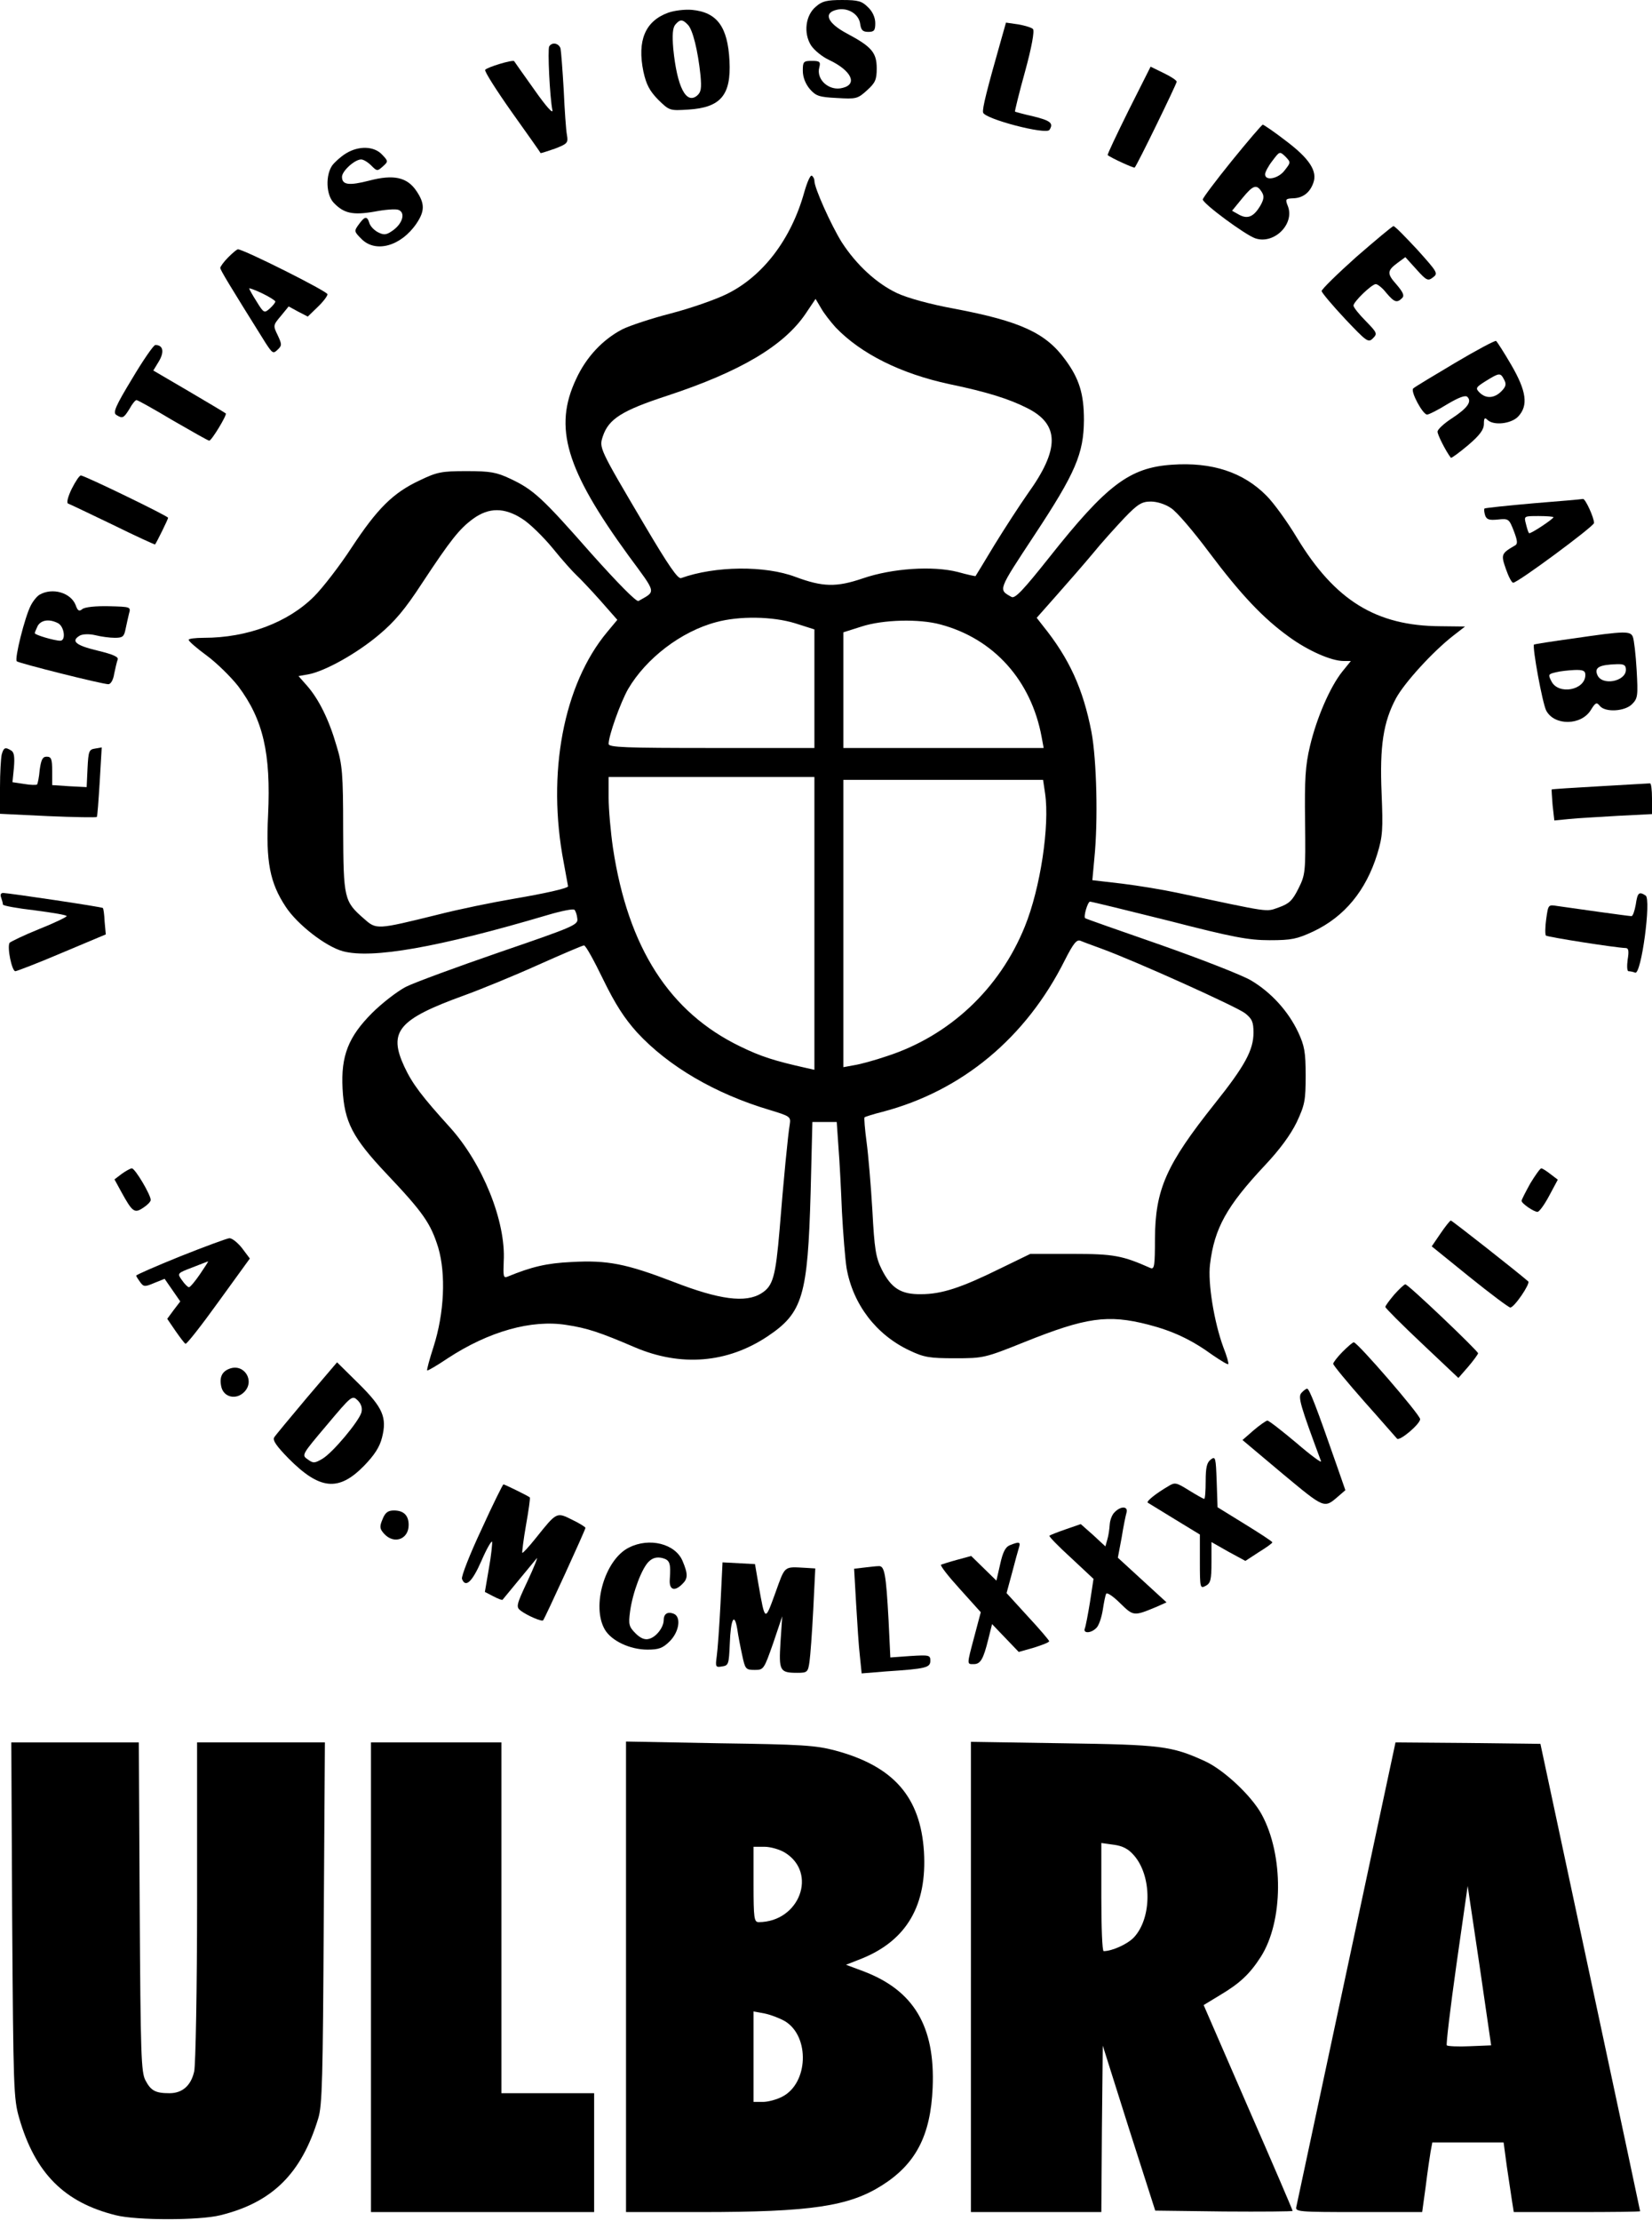 <?xml version="1.0" standalone="no"?>
<!DOCTYPE svg PUBLIC "-//W3C//DTD SVG 20010904//EN"
 "http://www.w3.org/TR/2001/REC-SVG-20010904/DTD/svg10.dtd">
<svg version="1.0" xmlns="http://www.w3.org/2000/svg"
 width="570pt" height="766pt" viewBox="0 0 570 766"
 preserveAspectRatio="xMidYMid meet">

<g transform="translate(0,766) scale(0.1,-0.1)"
fill="#000000" stroke="none">
<path d="M2815 7637 c-36 -30 -43 -91 -17 -133 11 -17 39 -40 63 -51 76 -36
99 -83 47 -96 -46 -13 -93 28 -81 71 5 19 1 22 -26 22 -29 0 -31 -3 -31 -34 0
-22 9 -45 24 -63 21 -24 32 -28 93 -31 67 -4 72 -3 104 26 29 26 34 37 34 76
0 55 -18 75 -102 120 -68 36 -83 71 -37 82 38 10 78 -14 82 -49 3 -21 9 -27
28 -27 20 0 24 5 24 30 0 19 -9 40 -25 55 -21 21 -33 25 -89 25 -53 0 -70 -4
-91 -23z"/>
<path d="M2305 7616 c-79 -29 -107 -96 -85 -203 10 -45 21 -66 51 -97 39 -38
40 -38 104 -34 112 7 148 50 142 168 -6 118 -43 168 -130 176 -23 2 -60 -2
-82 -10z m68 -41 c17 -16 35 -89 44 -175 4 -45 2 -58 -12 -70 -38 -31 -69 31
-82 162 -4 48 -2 72 7 83 16 19 25 19 43 0z"/>
<path d="M3456 7529 c-52 -183 -67 -243 -64 -257 4 -22 218 -78 229 -60 15 23
4 32 -57 47 -32 7 -60 15 -62 16 -1 1 14 64 35 139 23 84 33 140 27 146 -5 5
-28 12 -51 16 l-42 6 -15 -53z"/>
<path d="M1895 7500 c-6 -10 2 -177 11 -220 3 -15 -22 13 -62 70 -37 52 -69
97 -70 99 -5 6 -94 -21 -100 -30 -3 -5 39 -71 92 -146 54 -76 99 -139 99 -141
1 -1 23 6 49 15 44 17 47 20 42 48 -3 16 -8 86 -11 155 -4 69 -9 133 -11 143
-6 18 -29 23 -39 7z"/>
<path d="M3894 7279 c-41 -83 -74 -152 -72 -154 10 -9 91 -46 93 -43 8 7 145
289 145 296 0 5 -20 18 -45 30 l-45 22 -76 -151z"/>
<path d="M4250 7105 c-55 -68 -100 -128 -100 -133 0 -14 146 -122 181 -134 64
-22 136 48 113 110 -10 25 -9 27 18 28 33 1 57 19 69 52 16 41 -13 85 -94 146
-40 31 -77 56 -80 56 -3 0 -51 -56 -107 -125z m183 -32 c-21 -29 -68 -39 -68
-14 0 7 11 28 25 46 25 33 25 34 45 15 19 -20 19 -20 -2 -47z m-79 -76 c8 -13
7 -24 -4 -44 -23 -40 -44 -50 -74 -34 l-25 14 36 44 c37 45 49 49 67 20z"/>
<path d="M1194 7131 c-18 -11 -39 -30 -48 -42 -23 -34 -21 -100 5 -128 35 -37
66 -44 141 -31 36 7 74 10 83 6 24 -9 15 -45 -17 -69 -23 -17 -32 -19 -52 -9
-13 6 -27 20 -31 31 -8 27 -16 26 -37 -3 -17 -23 -16 -25 9 -50 49 -50 137
-25 190 53 29 43 29 69 0 112 -32 48 -79 58 -163 36 -70 -18 -94 -15 -94 13 0
20 44 60 66 60 8 0 23 -9 35 -21 20 -20 21 -20 40 -3 19 17 19 18 -3 41 -27
29 -80 31 -124 4z"/>
<path d="M2775 6997 c-45 -162 -143 -291 -269 -352 -39 -19 -125 -49 -191 -66
-66 -17 -142 -42 -168 -55 -67 -35 -124 -95 -159 -171 -79 -167 -36 -312 181
-610 98 -133 95 -121 34 -156 -7 -4 -71 61 -164 165 -168 191 -198 219 -279
257 -47 22 -68 26 -150 26 -86 0 -102 -3 -162 -32 -92 -43 -146 -97 -235 -232
-41 -63 -100 -139 -129 -168 -90 -90 -230 -143 -381 -143 -29 0 -53 -3 -52 -7
0 -5 28 -29 62 -54 34 -25 83 -73 109 -106 86 -115 113 -231 103 -444 -8 -161
6 -234 61 -317 40 -61 138 -137 197 -153 100 -27 329 13 707 125 47 14 88 22
92 18 4 -4 9 -18 10 -31 3 -21 -13 -28 -267 -115 -148 -51 -295 -105 -325
-120 -30 -16 -82 -56 -116 -90 -82 -82 -108 -148 -102 -261 6 -115 34 -169
152 -294 127 -134 152 -171 178 -254 27 -92 21 -226 -16 -342 -14 -43 -24 -80
-22 -82 1 -2 34 17 71 42 142 93 289 134 409 115 73 -11 117 -26 236 -77 159
-68 320 -55 459 38 121 81 138 139 148 497 l6 242 42 0 42 0 6 -87 c4 -49 9
-149 12 -223 4 -74 11 -162 16 -194 22 -125 102 -230 217 -284 50 -24 70 -27
157 -27 98 0 103 1 240 56 212 85 287 96 427 60 85 -22 149 -52 222 -105 28
-19 52 -34 54 -31 2 2 -5 28 -17 58 -32 87 -54 222 -46 286 15 125 58 201 188
340 53 56 90 107 111 150 28 60 31 75 31 161 0 81 -4 103 -26 150 -34 72 -93
137 -162 178 -30 18 -171 73 -313 123 -141 49 -258 90 -260 92 -6 6 9 57 17
57 5 0 128 -30 272 -66 221 -57 275 -67 348 -67 75 0 94 4 150 30 108 51 182
141 221 267 19 62 20 85 15 210 -7 163 6 246 50 328 29 53 126 160 198 216
l40 31 -85 1 c-222 1 -364 89 -495 305 -33 55 -80 120 -105 145 -80 81 -188
117 -327 107 -146 -10 -225 -70 -423 -320 -89 -112 -118 -143 -130 -136 -46
26 -48 20 79 213 142 215 170 281 171 397 0 90 -16 143 -65 209 -67 92 -155
132 -381 175 -83 15 -163 37 -199 54 -70 33 -140 97 -191 176 -36 58 -94 186
-94 211 0 7 -4 15 -9 18 -5 3 -16 -22 -26 -57z m108 -466 c87 -91 225 -160
393 -196 130 -27 206 -51 269 -83 111 -56 112 -141 1 -295 -28 -40 -80 -120
-115 -177 -35 -58 -64 -106 -65 -107 -1 -1 -29 5 -61 14 -86 22 -226 13 -328
-22 -91 -31 -138 -30 -232 5 -106 40 -278 38 -395 -4 -11 -4 -44 44 -125 181
-159 269 -158 268 -145 308 20 60 66 89 222 140 252 83 402 172 477 282 l35
52 19 -32 c10 -18 33 -47 50 -66z m1158 -624 c19 -12 77 -80 130 -151 111
-148 188 -229 277 -293 66 -48 146 -83 188 -83 l25 0 -30 -37 c-42 -53 -88
-159 -111 -256 -16 -67 -19 -114 -17 -262 2 -174 1 -182 -23 -230 -21 -42 -32
-52 -68 -65 -46 -16 -22 -19 -352 51 -47 10 -131 24 -188 31 l-103 12 7 76
c13 129 8 338 -10 435 -29 149 -76 253 -168 367 l-21 27 69 78 c38 43 94 107
124 143 29 36 79 91 109 123 47 49 61 57 92 57 21 0 50 -9 70 -23z m-2240 -36
c25 -15 73 -62 106 -102 33 -41 71 -83 83 -94 12 -11 49 -50 81 -86 l59 -67
-35 -42 c-151 -181 -209 -488 -150 -795 8 -44 15 -81 15 -82 0 -7 -81 -25
-187 -43 -71 -12 -189 -36 -263 -55 -211 -52 -211 -52 -254 -14 -69 60 -71 69
-72 309 0 192 -3 223 -23 288 -26 90 -61 160 -101 206 l-30 34 34 6 c58 11
167 72 243 136 55 46 91 89 149 178 99 150 129 188 177 223 54 39 107 39 168
0z m943 -361 l66 -21 0 -204 0 -205 -355 0 c-297 0 -355 2 -355 14 0 29 41
143 67 189 62 106 183 199 304 231 80 22 195 20 273 -4z m501 -4 c184 -49 313
-193 349 -388 l7 -38 -346 0 -345 0 0 200 0 199 63 20 c74 24 199 27 272 7z
m-435 -1031 l0 -505 -27 6 c-112 25 -158 40 -228 74 -245 118 -388 341 -440
685 -8 55 -15 133 -15 173 l0 72 355 0 355 0 0 -505z m796 448 c16 -111 -16
-326 -70 -459 -87 -215 -260 -377 -476 -447 -41 -14 -92 -28 -112 -31 l-38 -7
0 496 0 495 344 0 345 0 7 -47z m194 -535 c118 -43 468 -201 496 -223 24 -19
29 -30 29 -67 0 -60 -30 -115 -133 -244 -168 -211 -206 -296 -207 -467 0 -92
-2 -106 -15 -101 -97 43 -126 49 -270 49 l-145 0 -105 -51 c-134 -66 -201 -88
-272 -88 -69 -1 -103 20 -136 86 -20 40 -25 70 -32 203 -5 85 -14 192 -20 236
-6 45 -9 83 -7 85 2 2 30 11 62 19 274 72 495 255 629 523 30 59 41 72 54 67
9 -4 42 -16 72 -27z m-1719 -106 c42 -86 73 -134 117 -183 108 -117 270 -212
459 -268 69 -21 72 -23 68 -49 -6 -34 -22 -198 -35 -362 -14 -165 -23 -196
-63 -221 -54 -34 -145 -22 -302 39 -164 63 -229 76 -353 69 -85 -4 -137 -16
-222 -51 -13 -5 -14 3 -12 53 8 138 -73 338 -186 463 -96 106 -129 149 -157
209 -56 121 -21 163 205 245 58 21 173 68 255 105 83 37 155 68 160 68 6 0 35
-53 66 -117z"/>
<path d="M4680 6774 c-66 -59 -120 -112 -120 -118 1 -6 37 -49 81 -96 75 -79
80 -83 96 -67 16 16 15 19 -25 60 -23 23 -42 47 -42 53 0 13 63 74 77 74 6 0
23 -13 36 -30 28 -33 37 -36 55 -18 8 8 4 19 -19 46 -34 38 -34 48 4 76 l26
19 38 -42 c35 -39 40 -41 57 -28 19 14 16 18 -54 96 -41 44 -77 81 -82 81 -4
0 -61 -48 -128 -106z"/>
<path d="M787 6772 c-15 -15 -27 -32 -27 -36 0 -7 30 -57 157 -260 23 -35 26
-37 41 -22 15 14 15 18 0 50 -16 33 -16 34 11 66 l27 33 33 -18 33 -17 34 33
c19 18 34 38 34 44 0 10 -289 155 -309 155 -4 0 -19 -13 -34 -28z m163 -152
c0 -4 -9 -15 -19 -24 -19 -17 -21 -16 -45 23 -14 22 -26 43 -26 46 0 2 20 -5
45 -17 25 -12 45 -25 45 -28z"/>
<path d="M5020 6408 c-74 -44 -139 -83 -144 -88 -10 -10 33 -90 48 -90 6 0 38
16 70 36 39 23 62 32 69 25 16 -16 1 -38 -52 -73 -28 -18 -51 -39 -51 -47 0
-11 29 -68 46 -90 2 -2 28 17 59 43 41 35 55 54 55 74 0 20 3 23 12 14 21 -21
82 -14 106 11 36 38 29 88 -24 179 -25 43 -49 80 -52 82 -4 2 -68 -32 -142
-76z m170 -58 c8 -15 6 -24 -10 -40 -24 -24 -53 -26 -75 -4 -15 15 -13 18 22
40 47 29 50 29 63 4z"/>
<path d="M456 6354 c-57 -94 -67 -117 -55 -125 22 -14 26 -11 46 21 9 17 20
30 24 30 4 0 60 -31 125 -70 66 -38 122 -70 126 -70 8 0 62 89 57 94 -2 2 -59
36 -127 76 l-123 72 20 33 c19 33 13 55 -13 55 -6 0 -42 -52 -80 -116z"/>
<path d="M247 5973 c-13 -27 -18 -48 -12 -50 6 -2 75 -35 154 -73 79 -39 145
-69 146 -68 5 6 45 87 45 92 0 6 -289 146 -301 146 -5 0 -19 -21 -32 -47z"/>
<path d="M5291 5924 c-91 -8 -166 -16 -169 -18 -2 -3 -1 -13 2 -23 5 -15 14
-18 44 -15 37 4 39 2 55 -39 13 -34 14 -45 5 -50 -48 -28 -50 -31 -32 -82 9
-26 20 -47 25 -47 16 0 278 194 279 206 0 19 -30 84 -38 83 -4 -1 -81 -8 -171
-15z m69 -48 c0 -6 -80 -59 -84 -55 -3 2 -7 16 -11 32 -7 27 -7 27 44 27 28 0
51 -2 51 -4z"/>
<path d="M137 5609 c-9 -5 -23 -22 -31 -38 -20 -38 -57 -185 -48 -192 8 -7
295 -79 316 -79 8 0 17 15 20 36 4 19 9 41 12 49 4 9 -16 18 -70 31 -75 18
-93 33 -60 52 10 5 32 6 53 1 20 -5 50 -9 67 -9 27 0 32 4 37 29 3 16 9 40 12
54 7 24 6 24 -70 26 -45 1 -83 -3 -91 -10 -11 -9 -16 -6 -23 14 -17 43 -80 61
-124 36z m64 -99 c21 -12 27 -60 7 -60 -20 0 -88 20 -88 26 0 3 5 14 10 25 12
21 41 25 71 9z"/>
<path d="M5430 5458 c-74 -10 -135 -20 -137 -21 -7 -7 29 -203 42 -228 28 -53
121 -52 154 2 16 26 20 28 31 14 19 -23 86 -19 111 6 20 20 21 29 16 118 -3
53 -9 104 -13 114 -8 21 -27 21 -204 -5z m180 -108 c0 -41 -84 -57 -99 -17
-10 25 8 34 67 36 25 1 32 -3 32 -19z m-140 -18 c0 -53 -93 -70 -117 -22 -12
23 -11 25 15 31 15 4 44 7 65 8 30 1 37 -3 37 -17z"/>
<path d="M6 5058 c-3 -13 -6 -64 -6 -114 l0 -91 166 -8 c91 -4 167 -5 168 -3
2 1 6 56 10 121 l7 119 -23 -4 c-21 -3 -23 -9 -26 -68 l-3 -65 -59 3 -60 4 0
49 c0 41 -3 49 -19 49 -14 0 -19 -10 -24 -45 -2 -26 -7 -48 -9 -51 -3 -2 -23
-2 -45 2 l-40 6 5 50 c3 36 1 53 -9 59 -21 13 -26 11 -33 -13z"/>
<path d="M5520 4948 c-91 -5 -166 -10 -166 -11 -1 -1 1 -26 3 -54 l6 -53 51 5
c28 3 104 7 169 11 l117 6 0 54 c0 30 -3 53 -7 52 -5 0 -82 -5 -173 -10z"/>
<path d="M4 4564 c3 -9 6 -19 6 -24 0 -4 49 -13 110 -20 61 -8 110 -16 110
-20 0 -3 -43 -24 -96 -45 -52 -21 -97 -43 -101 -47 -9 -16 8 -98 20 -98 7 1
80 29 162 64 l150 63 -4 44 c-1 24 -4 45 -6 47 -3 4 -321 51 -344 52 -8 0 -11
-6 -7 -16z"/>
<path d="M5644 4540 c-4 -22 -10 -40 -15 -40 -9 0 -201 27 -256 35 -31 5 -31
5 -38 -45 -4 -28 -4 -54 -1 -57 5 -5 240 -42 275 -43 10 0 12 -10 7 -40 -3
-23 -2 -40 3 -40 5 0 16 -2 23 -5 21 -8 56 254 36 266 -23 15 -28 10 -34 -31z"/>
<path d="M420 3611 l-25 -19 24 -44 c38 -69 45 -74 75 -54 14 9 26 21 26 27 0
18 -54 109 -65 109 -5 0 -21 -9 -35 -19z"/>
<path d="M5280 3578 c-16 -29 -30 -56 -30 -60 0 -9 42 -38 55 -38 6 0 24 25
40 55 l30 56 -25 19 c-14 11 -28 20 -32 20 -4 0 -21 -24 -38 -52z"/>
<path d="M4970 3405 l-30 -44 131 -106 c72 -58 135 -105 140 -105 14 0 70 83
62 90 -39 34 -263 210 -267 210 -3 0 -19 -20 -36 -45z"/>
<path d="M623 3327 c-84 -34 -153 -64 -153 -67 0 -3 7 -13 14 -23 12 -16 16
-16 49 -2 l35 14 27 -39 27 -39 -23 -30 -22 -30 28 -41 c16 -23 31 -43 35 -45
4 -2 55 63 114 145 l108 149 -27 36 c-15 19 -35 35 -44 34 -9 -1 -85 -29 -168
-62z m67 -62 c-17 -25 -34 -45 -38 -45 -4 0 -15 11 -24 24 -17 24 -17 24 35
44 29 11 53 21 55 21 2 1 -11 -19 -28 -44z"/>
<path d="M4811 3195 c-17 -20 -31 -39 -31 -43 0 -4 57 -61 126 -126 l126 -119
34 39 c18 21 33 42 34 46 0 8 -241 238 -251 238 -4 0 -21 -16 -38 -35z"/>
<path d="M4632 2997 c-18 -18 -32 -37 -32 -41 0 -5 48 -63 107 -130 59 -66
109 -124 113 -128 8 -11 80 50 80 67 0 15 -216 265 -229 265 -4 0 -21 -15 -39
-33z"/>
<path d="M1059 2839 c-57 -68 -108 -129 -113 -137 -6 -10 8 -30 49 -72 108
-109 173 -116 261 -26 36 37 54 65 62 97 18 70 3 104 -81 187 l-74 73 -104
-122z m188 -51 c-9 -31 -99 -139 -135 -160 -26 -15 -31 -16 -50 -2 -22 15 -21
16 66 119 85 101 87 103 106 85 12 -12 17 -26 13 -42z"/>
<path d="M792 2939 c-27 -10 -36 -31 -28 -64 9 -35 51 -44 78 -17 39 38 1 100
-50 81z"/>
<path d="M4490 2855 c-12 -14 -3 -44 68 -235 3 -8 -35 20 -85 63 -50 42 -95
77 -100 77 -4 0 -26 -15 -47 -33 l-39 -34 138 -116 c147 -122 143 -121 194
-77 l23 20 -31 89 c-68 195 -93 261 -101 261 -4 0 -13 -7 -20 -15z"/>
<path d="M4178 2626 c-14 -10 -18 -28 -18 -75 0 -33 -2 -61 -5 -61 -3 0 -26
13 -52 29 -45 28 -49 29 -73 14 -41 -24 -75 -51 -70 -56 3 -2 44 -27 93 -57
l87 -53 0 -94 c0 -91 1 -93 20 -83 17 9 20 21 20 81 l0 70 58 -33 59 -32 46
30 c26 16 47 31 47 34 0 3 -43 31 -95 63 l-94 58 -3 89 c-3 82 -4 88 -20 76z"/>
<path d="M1661 2384 c-40 -85 -70 -162 -67 -170 12 -32 35 -11 67 62 18 42 35
71 37 66 1 -5 -3 -47 -11 -91 l-14 -82 29 -15 c17 -9 31 -14 32 -12 2 3 101
122 118 143 5 6 -9 -30 -32 -79 -39 -83 -40 -89 -23 -102 23 -17 72 -38 77
-33 6 7 146 312 146 319 0 3 -21 16 -46 28 -54 27 -53 27 -125 -63 -24 -30
-45 -53 -47 -51 -1 2 4 45 13 96 9 51 15 93 13 95 -5 5 -87 45 -91 45 -2 0
-37 -70 -76 -156z"/>
<path d="M3846 2444 c-9 -8 -16 -27 -17 -42 -1 -15 -4 -38 -8 -51 l-7 -25 -42
39 -43 38 -52 -18 c-29 -10 -54 -20 -56 -22 -3 -2 30 -36 74 -76 l78 -73 -12
-79 c-7 -43 -15 -85 -18 -92 -7 -18 22 -17 40 2 8 7 18 36 22 62 4 26 9 52 12
56 3 5 25 -10 48 -33 46 -45 47 -45 124 -13 l36 16 -84 77 -84 77 13 69 c6 38
14 77 17 87 6 22 -20 23 -41 1z"/>
<path d="M1320 2420 c-11 -26 -10 -33 5 -50 34 -38 85 -20 85 30 0 33 -17 50
-51 50 -20 0 -30 -7 -39 -30z"/>
<path d="M2170 2322 c-83 -41 -130 -203 -83 -283 23 -39 87 -69 147 -69 39 0
53 5 77 29 33 33 40 85 13 95 -21 8 -34 -1 -34 -22 0 -25 -26 -59 -51 -65 -14
-4 -29 2 -46 19 -23 23 -25 31 -19 76 9 65 41 151 66 173 13 12 27 15 45 11
26 -7 30 -17 26 -73 -3 -37 16 -44 43 -17 20 19 20 35 1 80 -25 59 -114 82
-185 46z"/>
<path d="M3484 2330 c-15 -6 -24 -24 -33 -65 l-13 -57 -43 42 -44 43 -48 -13
c-26 -7 -51 -15 -56 -17 -4 -3 25 -40 65 -84 l72 -80 -22 -83 c-27 -101 -26
-96 -2 -96 23 0 33 17 50 86 l13 52 46 -48 46 -48 53 15 c28 9 52 18 52 22 0
3 -33 42 -74 86 l-73 80 19 70 c10 39 21 78 24 88 6 19 0 20 -32 7z"/>
<path d="M2486 2128 c-4 -79 -10 -160 -13 -181 -5 -36 -4 -39 18 -35 23 3 24
8 27 78 3 86 16 111 26 50 3 -22 11 -63 17 -90 10 -47 12 -50 43 -50 31 0 32
2 64 93 l31 92 -6 -89 c-6 -99 -3 -106 58 -106 34 0 37 2 42 38 3 20 9 101 13
180 l7 142 -32 2 c-78 4 -71 10 -106 -87 -36 -99 -35 -100 -58 30 l-12 70 -56
3 -56 3 -7 -143z"/>
<path d="M2981 2253 l-34 -4 7 -122 c4 -67 9 -148 13 -180 l6 -59 86 7 c137 9
151 13 151 37 0 19 -4 20 -69 16 l-69 -5 -6 126 c-9 165 -14 191 -35 189 -9 0
-31 -3 -50 -5z"/>
<path d="M42 1038 c4 -581 5 -617 24 -683 55 -191 156 -292 334 -336 71 -18
288 -18 360 0 179 44 280 143 338 334 14 44 16 143 19 675 l4 622 -221 0 -220
0 0 -547 c0 -302 -5 -566 -10 -588 -11 -49 -41 -75 -85 -75 -48 0 -64 8 -83
44 -15 28 -17 85 -20 599 l-3 567 -220 0 -220 0 3 -612z"/>
<path d="M1280 840 l0 -810 385 0 385 0 0 205 0 205 -160 0 -160 0 0 605 0
605 -225 0 -225 0 0 -810z"/>
<path d="M2160 841 l0 -811 258 0 c381 0 511 20 625 92 117 74 168 172 175
337 9 212 -65 336 -240 402 l-59 22 56 22 c154 63 224 184 213 368 -12 189
-105 295 -306 349 -68 18 -116 21 -399 25 l-323 6 0 -812z m548 429 c114 -70
51 -239 -90 -240 -16 0 -18 13 -18 130 l0 130 38 0 c20 0 52 -9 70 -20z m1
-582 c86 -53 80 -214 -10 -260 -19 -10 -49 -18 -66 -18 l-33 0 0 156 0 156 38
-7 c20 -4 52 -16 71 -27z"/>
<path d="M3350 841 l0 -811 225 0 225 0 2 287 3 287 90 -285 91 -284 237 -3
c130 -1 237 0 237 2 0 3 -69 164 -154 358 l-153 352 56 34 c69 41 103 73 141
132 78 122 80 351 3 492 -35 64 -130 153 -195 183 -116 53 -151 57 -490 62
l-318 5 0 -811z m562 420 c63 -71 63 -217 0 -284 -22 -23 -75 -47 -104 -47 -5
0 -8 84 -8 186 l0 187 43 -6 c30 -4 50 -14 69 -36z"/>
<path d="M4646 859 c-93 -435 -171 -800 -173 -810 -5 -18 4 -19 214 -19 l220
0 12 87 c6 49 14 103 17 121 l6 32 123 0 123 0 11 -82 c7 -46 15 -100 18 -120
l6 -38 218 0 c121 0 219 1 218 3 0 1 -77 364 -172 807 l-172 805 -250 3 -250
2 -169 -791z m425 -257 c-40 -2 -76 0 -79 3 -3 2 12 128 33 277 l39 273 41
-275 40 -275 -74 -3z"/>
</g>
</svg>
